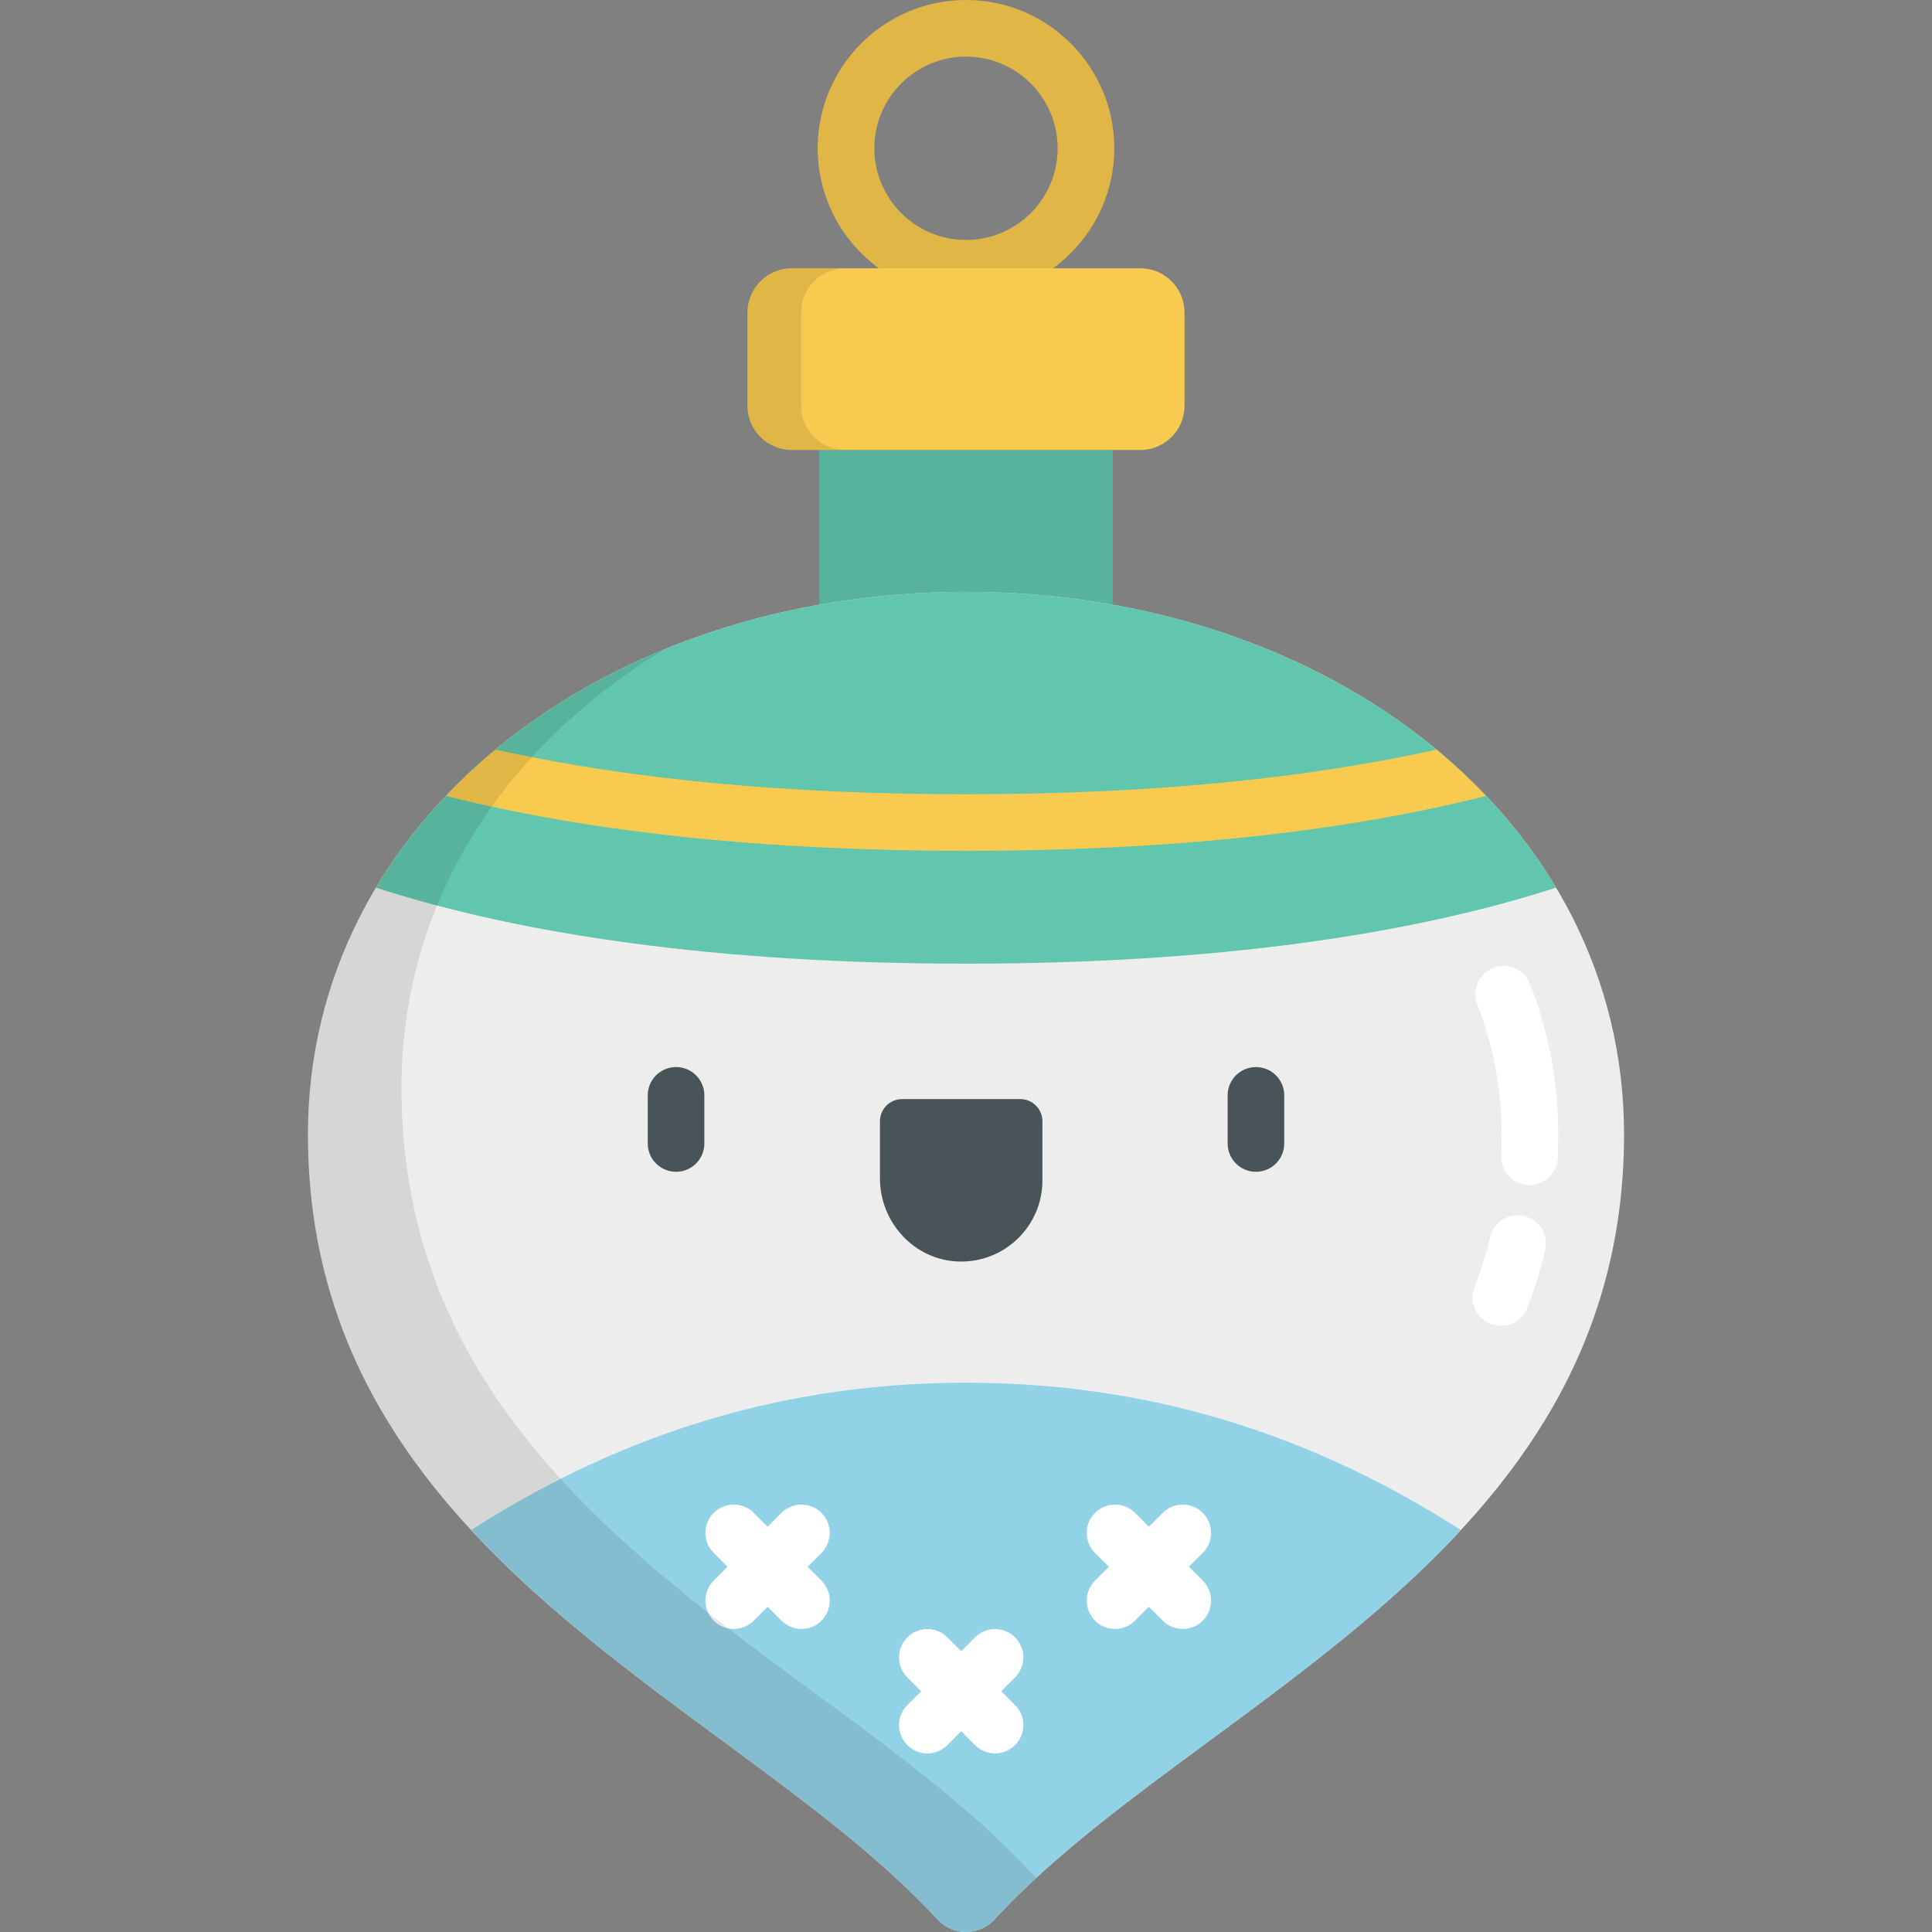 <?xml version="1.0" encoding="iso-8859-1"?>
<!-- Generator: Adobe Illustrator 19.0.0, SVG Export Plug-In . SVG Version: 6.00 Build 0)  -->
<svg version="1.1" id="Capa_1" xmlns="http://www.w3.org/2000/svg" xmlns:xlink="http://www.w3.org/1999/xlink" x="0px" y="0px"
	 viewBox="0 0 512.001 512.001" style="enable-background:new 0 0 512.001 512.001;" xml:space="preserve">
<rect x="0" y="0" width="512.001" height="512.001" fill="#808080" stroke="none"/>
<rect x="217.12" y="119.25" style="fill:#61C6AD;" width="77.75" height="68.942"/>
<rect x="217.12" y="119.25" style="opacity:0.1;enable-background:new    ;" width="77.75" height="68.942"/>
<path style="fill:#EEEDED;" d="M256,156.853c-96.314,0-174.391,60.506-174.391,143.756c0,112.182,113.664,150.309,166.864,208.078
	c4.067,4.417,10.989,4.417,15.056,0c53.199-57.769,166.863-95.896,166.863-208.078C430.391,217.36,352.314,156.853,256,156.853z"/>
<path style="fill:#92D2E7;" d="M256,366.432c-53.65,0-96.294,16.721-131.143,39.051c37.852,40.861,91.647,68.49,123.616,103.204
	c4.067,4.417,10.989,4.417,15.056,0c31.969-34.715,85.764-62.343,123.616-103.204C352.294,383.153,309.65,366.432,256,366.432z"/>
<path style="fill:#61C6AD;" d="M256,156.853c-68.569,0-127.884,30.673-156.374,78.382c38.55,12.484,90.591,20.151,156.374,20.151
	s117.824-7.666,156.374-20.151C383.884,187.527,324.569,156.853,256,156.853z"/>
<path style="fill:#F8CA4F;" d="M380.658,198.644c-35.23,7.86-77,11.837-124.658,11.837s-89.428-3.977-124.658-11.837
	c-4.675,3.87-9.077,7.97-13.181,12.288c38.368,9.66,84.608,14.548,137.839,14.548c53.232,0,99.471-4.888,137.839-14.549
	C389.735,206.614,385.332,202.514,380.658,198.644z"/>
<g>
	<path style="fill:#485458;" d="M179.161,310.538c-4.142,0-7.5-3.357-7.5-7.5v-12.755c0-4.143,3.358-7.5,7.5-7.5s7.5,3.357,7.5,7.5
		v12.755C186.661,307.181,183.303,310.538,179.161,310.538z"/>
	<path style="fill:#485458;" d="M332.839,310.538c-4.142,0-7.5-3.357-7.5-7.5v-12.755c0-4.143,3.358-7.5,7.5-7.5s7.5,3.357,7.5,7.5
		v12.755C340.339,307.181,336.981,310.538,332.839,310.538z"/>
	<path style="fill:#485458;" d="M276.258,312.797c0,12.151-10.066,21.951-22.315,21.516c-11.667-0.415-20.744-10.358-20.744-22.031
		v-15.143c0-3.242,2.628-5.87,5.87-5.87h31.318c3.242,0,5.87,2.628,5.87,5.87v15.658H276.258z"/>
</g>
<g>
	<path style="fill:#FFFFFF;" d="M212.394,431.683c-1.919,0-3.839-0.732-5.303-2.197l-17.947-17.946
		c-2.929-2.93-2.929-7.678,0-10.607s7.678-2.928,10.606,0.001l17.947,17.946c2.929,2.93,2.929,7.678,0,10.607
		C216.232,430.95,214.313,431.683,212.394,431.683z"/>
	<path style="fill:#FFFFFF;" d="M194.447,431.683c-1.919,0-3.839-0.732-5.303-2.196c-2.929-2.93-2.929-7.678,0-10.607l17.947-17.946
		c2.929-2.93,7.678-2.929,10.606-0.001c2.929,2.93,2.929,7.678,0,10.607l-17.947,17.946
		C198.286,430.95,196.366,431.683,194.447,431.683z"/>
	<path style="fill:#FFFFFF;" d="M295.494,431.683c-1.92,0-3.839-0.732-5.303-2.196c-2.929-2.93-2.929-7.678,0-10.607l17.947-17.947
		c2.929-2.928,7.678-2.928,10.606,0c2.929,2.93,2.929,7.678,0,10.607l-17.947,17.947
		C299.332,430.95,297.413,431.683,295.494,431.683z"/>
	<path style="fill:#FFFFFF;" d="M313.441,431.683c-1.919,0-3.839-0.732-5.303-2.196l-17.947-17.947
		c-2.929-2.93-2.929-7.678,0-10.607c2.929-2.928,7.678-2.928,10.607,0l17.947,17.947c2.929,2.93,2.929,7.678,0,10.607
		C317.28,430.95,315.36,431.683,313.441,431.683z"/>
	<path style="fill:#FFFFFF;" d="M263.702,464.663c-1.919,0-3.839-0.732-5.303-2.197l-17.947-17.946
		c-2.929-2.93-2.929-7.678,0-10.607s7.678-2.928,10.606,0.001l17.947,17.946c2.929,2.93,2.929,7.678,0,10.607
		C267.541,463.931,265.621,464.663,263.702,464.663z"/>
	<path style="fill:#FFFFFF;" d="M245.755,464.663c-1.919,0-3.839-0.732-5.303-2.196c-2.929-2.93-2.929-7.678,0-10.607l17.947-17.946
		c2.929-2.93,7.678-2.929,10.607-0.001c2.929,2.93,2.929,7.678,0,10.607l-17.947,17.946
		C249.594,463.931,247.675,464.663,245.755,464.663z"/>
</g>
<path style="fill:#F8CA4F;" d="M256,78.596c-21.669,0-39.298-17.629-39.298-39.298S234.331,0,256,0s39.298,17.629,39.298,39.298
	S277.669,78.596,256,78.596z M256,15c-13.398,0-24.298,10.9-24.298,24.298c0,13.397,10.9,24.298,24.298,24.298
	s24.298-10.9,24.298-24.298S269.398,15,256,15z"/>
<path style="opacity:0.1;enable-background:new    ;" d="M256,78.596c-21.669,0-39.298-17.629-39.298-39.298S234.331,0,256,0
	s39.298,17.629,39.298,39.298S277.669,78.596,256,78.596z M256,15c-13.398,0-24.298,10.9-24.298,24.298
	c0,13.397,10.9,24.298,24.298,24.298s24.298-10.9,24.298-24.298S269.398,15,256,15z"/>
<path style="fill:#F8CA4F;" d="M302.181,119.25h-92.363c-6.48,0-11.734-5.253-11.734-11.734V82.83
	c0-6.48,5.253-11.734,11.734-11.734h92.363c6.48,0,11.734,5.253,11.734,11.734v24.687
	C313.915,113.996,308.662,119.25,302.181,119.25z"/>
<path style="opacity:0.1;enable-background:new    ;" d="M212.301,107.516V82.83c0-6.48,5.253-11.734,11.734-11.734h-14.216
	c-6.48,0-11.734,5.254-11.734,11.734v24.687c0,6.48,5.253,11.734,11.734,11.734h14.216
	C217.555,119.25,212.301,113.996,212.301,107.516z"/>
<path style="opacity:0.1;enable-background:new    ;" d="M273.252,496.298c-53.199-57.769-166.864-95.896-166.864-208.078
	c0-49.34,27.427-90.688,69.82-116.189c-56.181,22.981-94.6,70.183-94.6,128.579c0,112.182,113.664,150.309,166.864,208.078
	c4.067,4.417,10.989,4.417,15.056,0c3.478-3.777,7.22-7.468,11.166-11.103C274.185,497.206,273.699,496.783,273.252,496.298z"/>
<g>
	<path style="fill:#FFFFFF;" d="M397.783,351.35c-0.892,0-1.798-0.16-2.681-0.498c-3.868-1.482-5.803-5.818-4.322-9.687
		c1.662-4.34,3.049-8.831,4.122-13.349c0.957-4.03,5.003-6.52,9.031-5.564c4.03,0.958,6.521,5.001,5.563,9.03
		c-1.226,5.161-2.81,10.29-4.709,15.247C403.645,349.516,400.8,351.35,397.783,351.35z"/>
	<path style="fill:#FFFFFF;" d="M405.338,314.063c-0.108,0-0.216-0.002-0.326-0.007c-4.138-0.177-7.35-3.675-7.173-7.814
		c0.079-1.85,0.119-3.744,0.119-5.633c0-11.855-2.175-23.431-6.463-34.404c-1.508-3.858,0.398-8.208,4.255-9.716
		c3.858-1.509,8.208,0.397,9.715,4.255c4.972,12.722,7.493,26.134,7.493,39.865c0,2.101-0.045,4.212-0.133,6.273
		C412.653,310.912,409.332,314.063,405.338,314.063z"/>
</g>
<g>
</g>
<g>
</g>
<g>
</g>
<g>
</g>
<g>
</g>
<g>
</g>
<g>
</g>
<g>
</g>
<g>
</g>
<g>
</g>
<g>
</g>
<g>
</g>
<g>
</g>
<g>
</g>
<g>
</g>
</svg>
